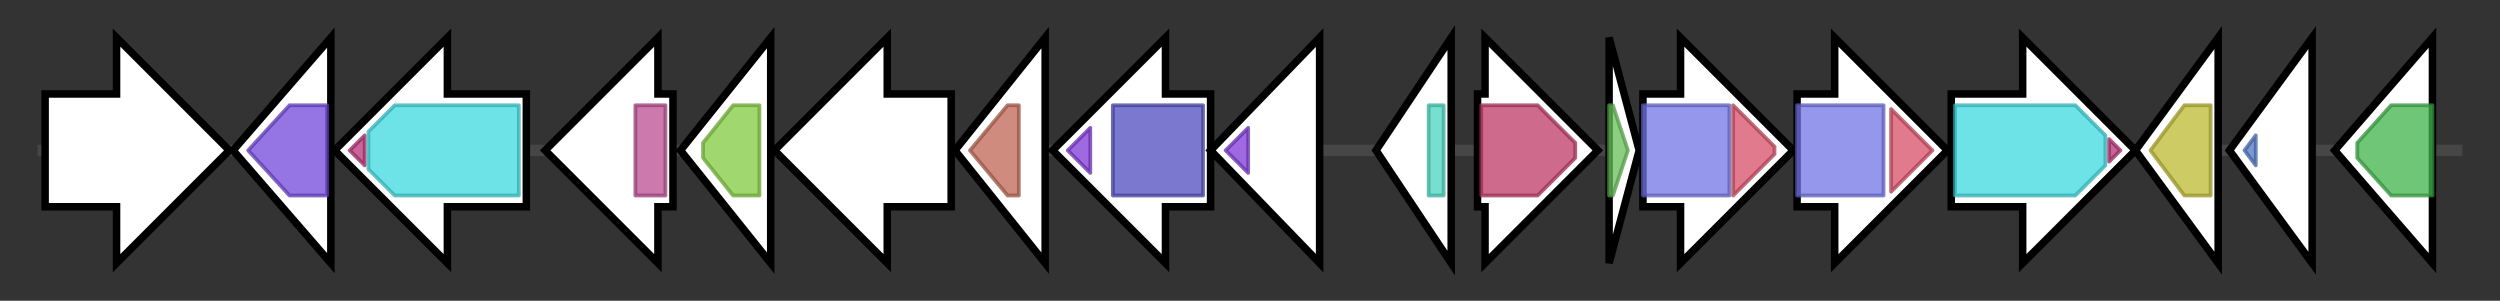 <svg version="1.1" baseProfile="full" xmlns="http://www.w3.org/2000/svg" width="664.967" height="80">
	<rect width="100%" height="100%" fill="#333333" stroke="none"/>
	<g>
		<line x1="10" y1="40.0" x2="654.967" y2="40.0" style="stroke:rgb(70,70,70); stroke-width:3 "/>
		<g>
			<title>orf12
hypothetical protein</title>
			<polygon class="orf12
hypothetical protein" points="12,25 31,25 31,10 61,40 31,70 31,55 12,55" fill="rgb(255,255,255)" fill-opacity="1.0" stroke="rgb(0,0,0)" stroke-width="2"  />
		</g>
		<g>
			<title>orf11
predicted alpha/beta superfamily hydrolase</title>
			<polygon class="orf11
predicted alpha/beta superfamily hydrolase" points="62,40 88,10 88,70" fill="rgb(255,255,255)" fill-opacity="1.0" stroke="rgb(0,0,0)" stroke-width="2"  />
			<g>
				<title>Abhydrolase_6 (PF12697)
"Alpha/beta hydrolase family"</title>
				<polygon class="PF12697" points="66,40 77,28 87,28 87,52 77,52" stroke-linejoin="round" width="24" height="24" fill="rgb(113,71,219)" stroke="rgb(90,56,175)" stroke-width="1" opacity="0.75" />
			</g>
		</g>
		<g>
			<title>auaEII
anthranilate-CoA ligase</title>
			<polygon class="auaEII
anthranilate-CoA ligase" points="140,25 119,25 119,10 89,40 119,70 119,55 140,55" fill="rgb(255,255,255)" fill-opacity="1.0" stroke="rgb(0,0,0)" stroke-width="2"  />
			<g>
				<title>AMP-binding_C (PF13193)
"AMP-binding enzyme C-terminal domain"</title>
				<polygon class="PF13193" points="93,40 97,36 97,44" stroke-linejoin="round" width="7" height="24" fill="rgb(182,50,118)" stroke="rgb(145,39,94)" stroke-width="1" opacity="0.75" />
			</g>
			<g>
				<title>AMP-binding (PF00501)
"AMP-binding enzyme"</title>
				<polygon class="PF00501" points="98,35 105,28 138,28 138,52 105,52 98,45" stroke-linejoin="round" width="40" height="24" fill="rgb(60,217,223)" stroke="rgb(48,173,178)" stroke-width="1" opacity="0.75" />
			</g>
		</g>
		<g>
			<title>orf10
predicted Rieske-[2Fe-2s]-domain protein</title>
			<polygon class="orf10
predicted Rieske-[2Fe-2s]-domain protein" points="179,25 175,25 175,10 145,40 175,70 175,55 179,55" fill="rgb(255,255,255)" fill-opacity="1.0" stroke="rgb(0,0,0)" stroke-width="2"  />
			<g>
				<title>Rieske (PF00355)
"Rieske [2Fe-2S] domain"</title>
				<rect class="PF00355" x="169" y="28" stroke-linejoin="round" width="8" height="24" fill="rgb(186,77,145)" stroke="rgb(148,61,115)" stroke-width="1" opacity="0.75" />
			</g>
		</g>
		<g>
			<title>orf9
predicted ABC transporter ATP-binding protein</title>
			<polygon class="orf9
predicted ABC transporter ATP-binding protein" points="181,40 205,10 205,70" fill="rgb(255,255,255)" fill-opacity="1.0" stroke="rgb(0,0,0)" stroke-width="2"  />
			<g>
				<title>ABC_tran (PF00005)
"ABC transporter"</title>
				<polygon class="PF00005" points="187,38 195,28 202,28 202,52 195,52 187,42" stroke-linejoin="round" width="15" height="24" fill="rgb(129,201,63)" stroke="rgb(103,160,50)" stroke-width="1" opacity="0.75" />
			</g>
		</g>
		<g>
			<title>orf8
hypothetical protein</title>
			<polygon class="orf8
hypothetical protein" points="253,25 236,25 236,10 206,40 236,70 236,55 253,55" fill="rgb(255,255,255)" fill-opacity="1.0" stroke="rgb(0,0,0)" stroke-width="2"  />
		</g>
		<g>
			<title>orf7
predicted outer membrane lipoprotein sorting protein</title>
			<polygon class="orf7
predicted outer membrane lipoprotein sorting protein" points="254,40 278,10 278,70" fill="rgb(255,255,255)" fill-opacity="1.0" stroke="rgb(0,0,0)" stroke-width="2"  />
			<g>
				<title>LolA_like (PF17131)
"Outer membrane lipoprotein-sorting protein"</title>
				<polygon class="PF17131" points="258,40 268,28 271,28 271,52 268,52" stroke-linejoin="round" width="17" height="24" fill="rgb(189,100,83)" stroke="rgb(151,80,66)" stroke-width="1" opacity="0.75" />
			</g>
		</g>
		<g>
			<title>orf6
predicted ABC-type lipoprotein release transporter, permease component</title>
			<polygon class="orf6
predicted ABC-type lipoprotein release transporter, permease component" points="322,25 310,25 310,10 280,40 310,70 310,55 322,55" fill="rgb(255,255,255)" fill-opacity="1.0" stroke="rgb(0,0,0)" stroke-width="2"  />
			<g>
				<title>FtsX (PF02687)
"FtsX-like permease family"</title>
				<polygon class="PF02687" points="284,40 290,34 290,46" stroke-linejoin="round" width="10" height="24" fill="rgb(126,55,214)" stroke="rgb(100,44,171)" stroke-width="1" opacity="0.75" />
			</g>
			<g>
				<title>MacB_PCD (PF12704)
"MacB-like periplasmic core domain"</title>
				<polygon class="PF12704" points="296,28 296,28 320,28 320,52 296,52 296,52" stroke-linejoin="round" width="24" height="24" fill="rgb(79,76,190)" stroke="rgb(63,60,152)" stroke-width="1" opacity="0.75" />
			</g>
		</g>
		<g>
			<title>orf5
predicted ABC-type transport system</title>
			<polygon class="orf5
predicted ABC-type transport system" points="322,40 351,10 351,70" fill="rgb(255,255,255)" fill-opacity="1.0" stroke="rgb(0,0,0)" stroke-width="2"  />
			<g>
				<title>FtsX (PF02687)
"FtsX-like permease family"</title>
				<polygon class="PF02687" points="326,40 332,34 332,46" stroke-linejoin="round" width="10" height="24" fill="rgb(126,55,214)" stroke="rgb(100,44,171)" stroke-width="1" opacity="0.75" />
			</g>
		</g>
		<g>
			<title>orf4
predicted transcriptional regulator</title>
			<polygon class="orf4
predicted transcriptional regulator" points="366,40 386,10 386,70" fill="rgb(255,255,255)" fill-opacity="1.0" stroke="rgb(0,0,0)" stroke-width="2"  />
			<g>
				<title>TetR_N (PF00440)
"Bacterial regulatory proteins, tetR family"</title>
				<rect class="PF00440" x="380" y="28" stroke-linejoin="round" width="4" height="24" fill="rgb(73,212,190)" stroke="rgb(58,169,152)" stroke-width="1" opacity="0.75" />
			</g>
		</g>
		<g>
			<title>auaA
prenyltransferase</title>
			<polygon class="auaA
prenyltransferase" points="393,25 395,25 395,10 425,40 395,70 395,55 393,55" fill="rgb(255,255,255)" fill-opacity="1.0" stroke="rgb(0,0,0)" stroke-width="2"  />
			<g>
				<title>UbiA (PF01040)
"UbiA prenyltransferase family"</title>
				<polygon class="PF01040" points="394,28 409,28 419,38 419,42 409,52 394,52" stroke-linejoin="round" width="25" height="24" fill="rgb(189,57,100)" stroke="rgb(151,45,80)" stroke-width="1" opacity="0.75" />
			</g>
		</g>
		<g>
			<title>auaB
acyl carrier protein</title>
			<polygon class="auaB
acyl carrier protein" points="428,10 436,40 428,70" fill="rgb(255,255,255)" fill-opacity="1.0" stroke="rgb(0,0,0)" stroke-width="2"  />
			<g>
				<title>PP-binding (PF00550)
"Phosphopantetheine attachment site"</title>
				<polygon class="PF00550" points="428,28 429,28 433,40 429,52 428,52" stroke-linejoin="round" width="6" height="24" fill="rgb(103,191,88)" stroke="rgb(82,152,70)" stroke-width="1" opacity="0.75" />
			</g>
		</g>
		<g>
			<title>auaC
beta-ketoacyl-ACP synthase II</title>
			<polygon class="auaC
beta-ketoacyl-ACP synthase II" points="437,25 447,25 447,10 477,40 447,70 447,55 437,55" fill="rgb(255,255,255)" fill-opacity="1.0" stroke="rgb(0,0,0)" stroke-width="2"  />
			<g>
				<title>ketoacyl-synt (PF00109)
"Beta-ketoacyl synthase, N-terminal domain"</title>
				<rect class="PF00109" x="437" y="28" stroke-linejoin="round" width="23" height="24" fill="rgb(112,116,228)" stroke="rgb(89,92,182)" stroke-width="1" opacity="0.75" />
			</g>
			<g>
				<title>Ketoacyl-synt_C (PF02801)
"Beta-ketoacyl synthase, C-terminal domain"</title>
				<polygon class="PF02801" points="461,28 461,28 472,39 472,41 461,52 461,52" stroke-linejoin="round" width="11" height="24" fill="rgb(215,78,102)" stroke="rgb(172,62,81)" stroke-width="1" opacity="0.75" />
			</g>
		</g>
		<g>
			<title>auaD
beta-ketoacyl-CLF synthase II</title>
			<polygon class="auaD
beta-ketoacyl-CLF synthase II" points="478,25 488,25 488,10 518,40 488,70 488,55 478,55" fill="rgb(255,255,255)" fill-opacity="1.0" stroke="rgb(0,0,0)" stroke-width="2"  />
			<g>
				<title>ketoacyl-synt (PF00109)
"Beta-ketoacyl synthase, N-terminal domain"</title>
				<rect class="PF00109" x="478" y="28" stroke-linejoin="round" width="23" height="24" fill="rgb(112,116,228)" stroke="rgb(89,92,182)" stroke-width="1" opacity="0.75" />
			</g>
			<g>
				<title>Ketoacyl-synt_C (PF02801)
"Beta-ketoacyl synthase, C-terminal domain"</title>
				<polygon class="PF02801" points="503,29 514,40 514,40 503,51" stroke-linejoin="round" width="11" height="24" fill="rgb(215,78,102)" stroke="rgb(172,62,81)" stroke-width="1" opacity="0.75" />
			</g>
		</g>
		<g>
			<title>auaE
anthranilate-CoA-ACP transferase</title>
			<polygon class="auaE
anthranilate-CoA-ACP transferase" points="519,25 538,25 538,10 568,40 538,70 538,55 519,55" fill="rgb(255,255,255)" fill-opacity="1.0" stroke="rgb(0,0,0)" stroke-width="2"  />
			<g>
				<title>AMP-binding (PF00501)
"AMP-binding enzyme"</title>
				<polygon class="PF00501" points="520,28 552,28 560,36 560,44 552,52 520,52" stroke-linejoin="round" width="40" height="24" fill="rgb(60,217,223)" stroke="rgb(48,173,178)" stroke-width="1" opacity="0.75" />
			</g>
			<g>
				<title>AMP-binding_C (PF13193)
"AMP-binding enzyme C-terminal domain"</title>
				<polygon class="PF13193" points="561,37 564,40 561,43" stroke-linejoin="round" width="7" height="24" fill="rgb(182,50,118)" stroke="rgb(145,39,94)" stroke-width="1" opacity="0.75" />
			</g>
		</g>
		<g>
			<title>orf1
predicted carboxymethylenebutenolidase</title>
			<polygon class="orf1
predicted carboxymethylenebutenolidase" points="568,40 590,10 590,70" fill="rgb(255,255,255)" fill-opacity="1.0" stroke="rgb(0,0,0)" stroke-width="2"  />
			<g>
				<title>DLH (PF01738)
"Dienelactone hydrolase family"</title>
				<polygon class="PF01738" points="572,40 581,28 588,28 588,52 581,52" stroke-linejoin="round" width="20" height="24" fill="rgb(188,185,48)" stroke="rgb(150,147,38)" stroke-width="1" opacity="0.75" />
			</g>
		</g>
		<g>
			<title>orf2
hypothetical protein</title>
			<polygon class="orf2
hypothetical protein" points="593,40 615,10 615,70" fill="rgb(255,255,255)" fill-opacity="1.0" stroke="rgb(0,0,0)" stroke-width="2"  />
			<g>
				<title>Peptidase_M15_4 (PF13539)
"D-alanyl-D-alanine carboxypeptidase"</title>
				<polygon class="PF13539" points="597,40 600,36 600,44" stroke-linejoin="round" width="6" height="24" fill="rgb(79,118,198)" stroke="rgb(63,94,158)" stroke-width="1" opacity="0.75" />
			</g>
		</g>
		<g>
			<title>orf3
predicted secreted hydrolase</title>
			<polygon class="orf3
predicted secreted hydrolase" points="621,40 647,10 647,70" fill="rgb(255,255,255)" fill-opacity="1.0" stroke="rgb(0,0,0)" stroke-width="2"  />
			<g>
				<title>Glyco_hydro_43 (PF04616)
"Glycosyl hydrolases family 43"</title>
				<polygon class="PF04616" points="627,38 636,28 647,28 647,52 636,52 627,42" stroke-linejoin="round" width="20" height="24" fill="rgb(62,179,73)" stroke="rgb(49,143,58)" stroke-width="1" opacity="0.75" />
			</g>
		</g>
	</g>
</svg>
